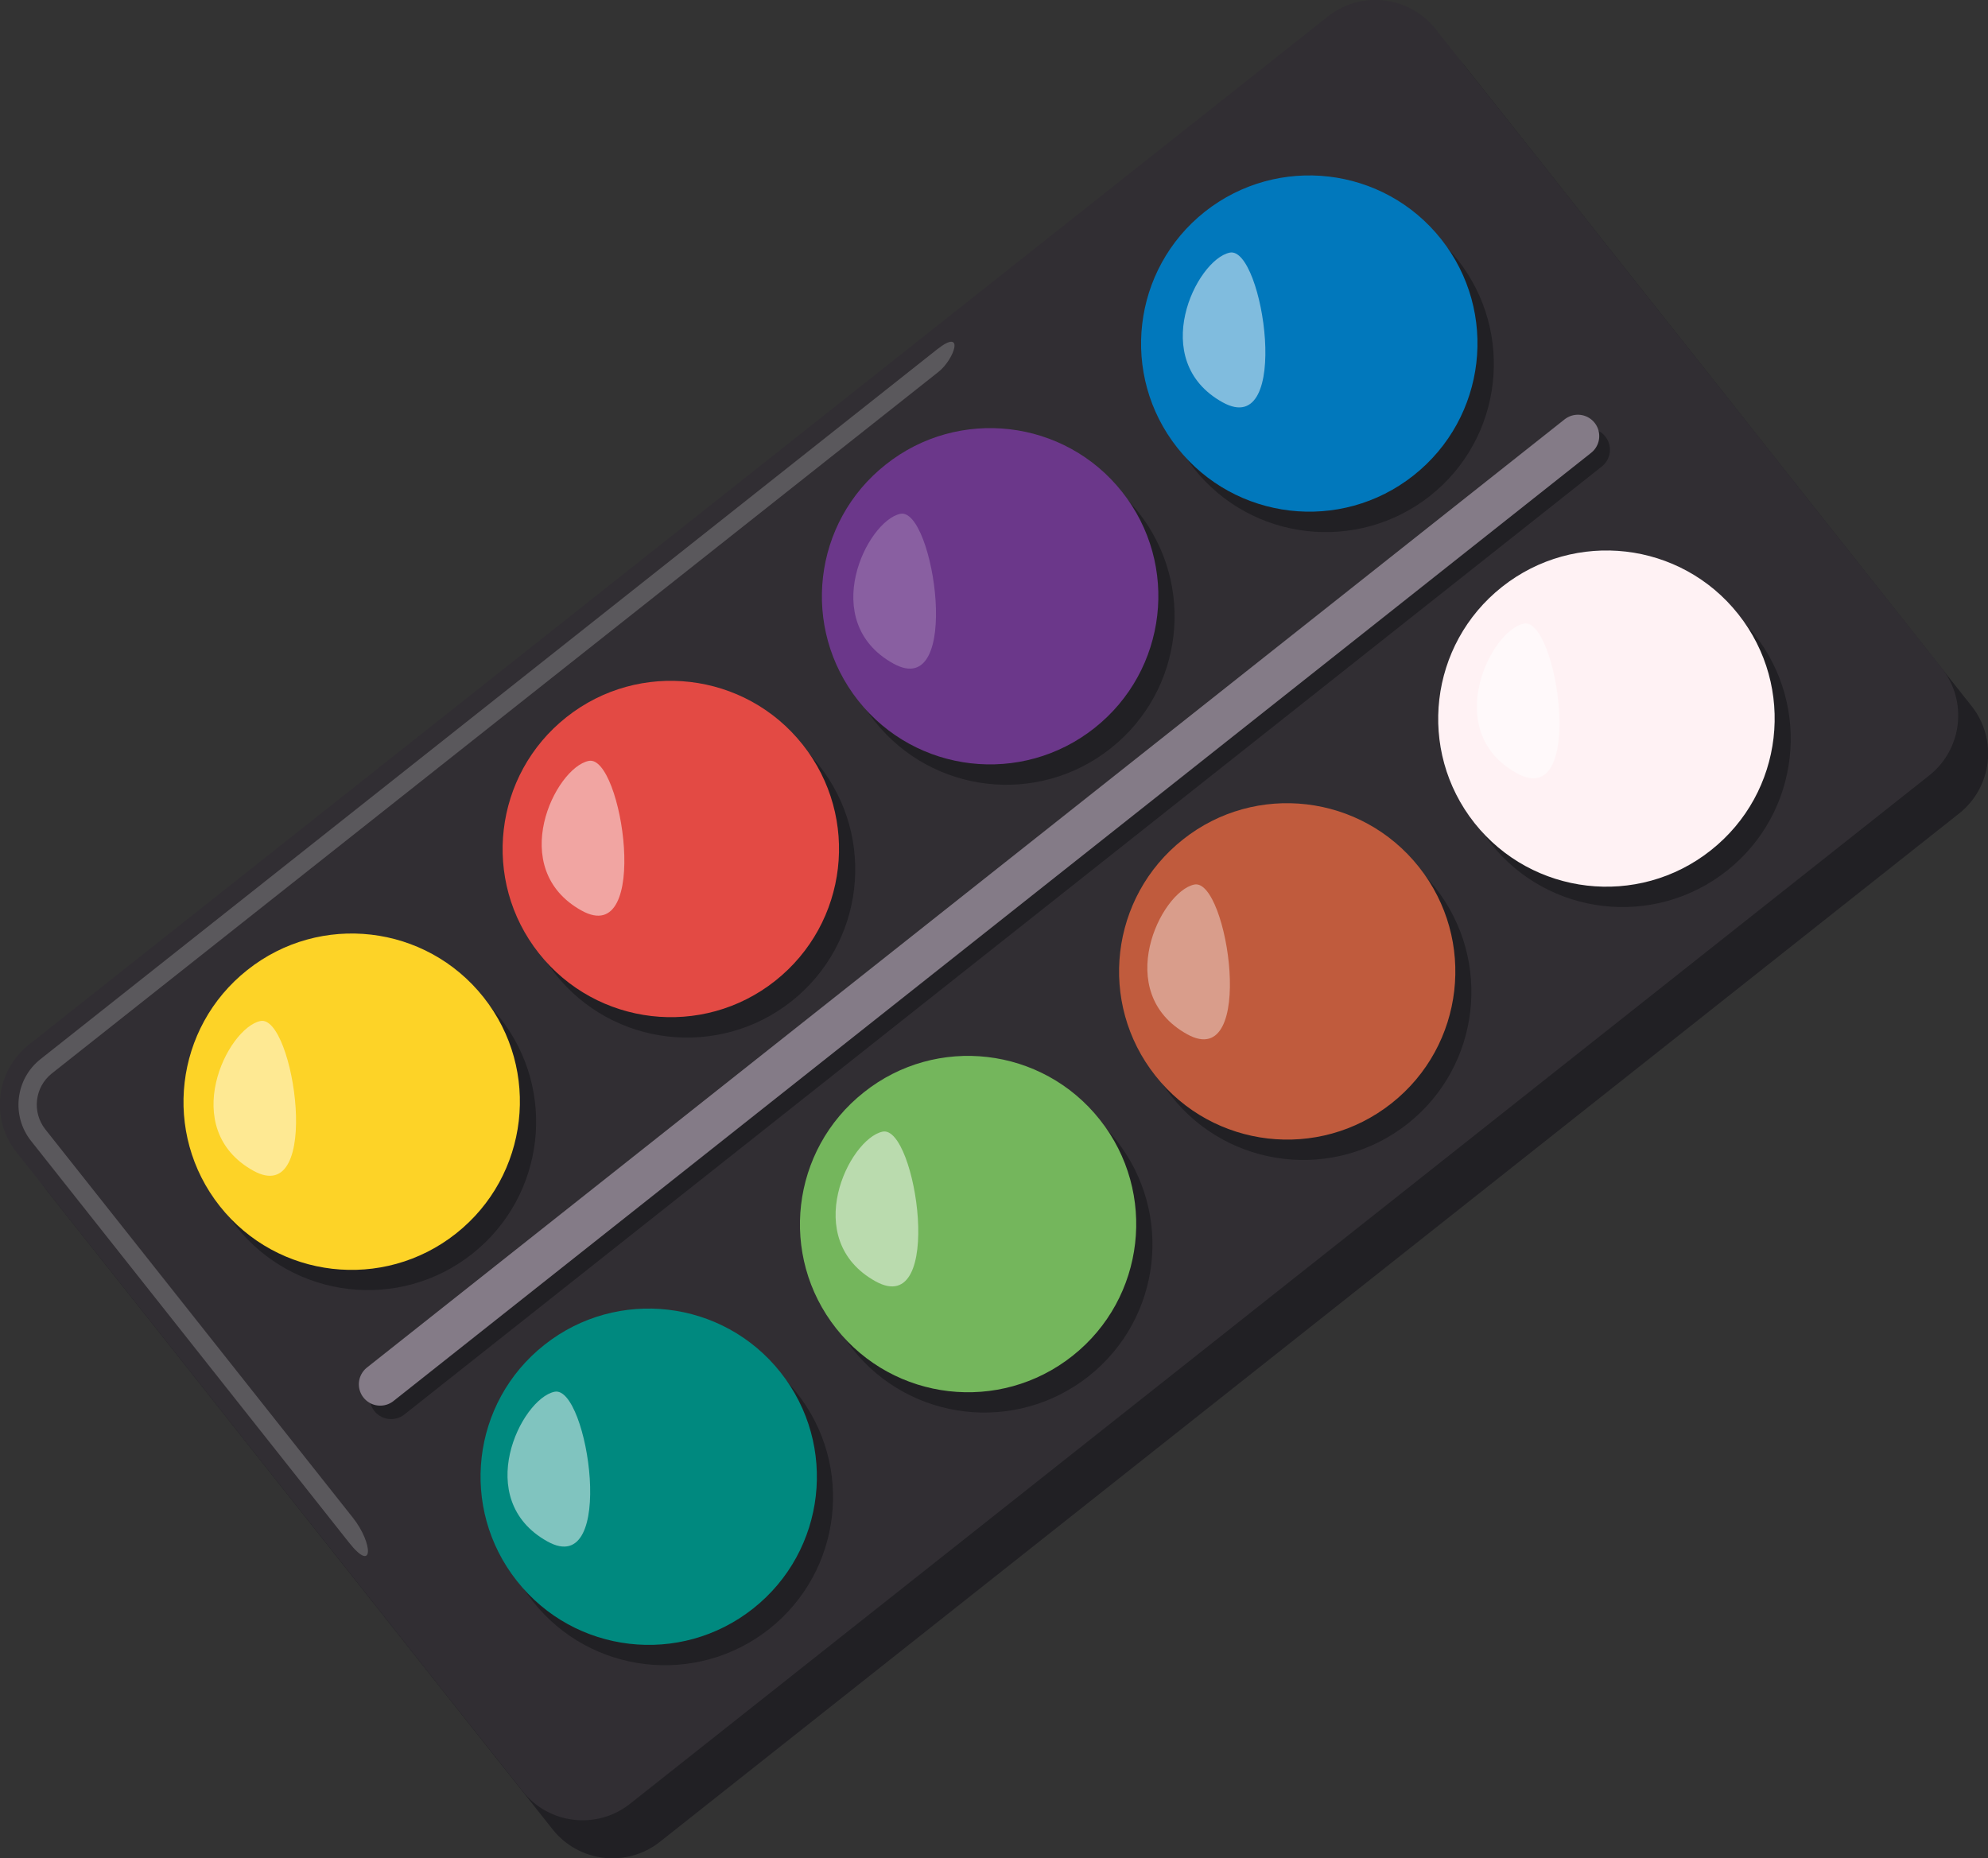 <svg width="93.07" height="87.01" viewBox="0 0 93.07 87.01" xmlns="http://www.w3.org/2000/svg" xmlns:xlink="http://www.w3.org/1999/xlink" xml:space="preserve" overflow="hidden"><rect x="0" y="0" width="93.07" height="87.01" fill="#333333" stroke="none"/><defs></defs><g><g><path d="M92.3 33.06C93.53 34.61 93.27 36.86 91.72 38.09L30.9 86.24C29.35 87.47 27.1 87.21 25.87 85.66L2.18 55.73C0.95 54.18 1.21 51.93 2.76 50.7L63.58 2.55C65.13 1.32 67.38 1.58 68.61 3.13L92.3 33.06Z" fill="#212024"/><path d="M90.9 31.28C92.13 32.83 91.87 35.08 90.32 36.31L29.5 84.46C27.95 85.69 25.7 85.43 24.47 83.88L0.77 53.95C-0.46 52.4-0.2 50.15 1.35 48.92L62.17 0.77C63.72-0.46 65.97-0.19 67.2 1.35L90.9 31.28Z" fill="#312E33"/><path d="M43.94 17.41C44.68 16.82 45.19 15.32 43.87 16.36L1.89 49.6C0.72 50.53 0.52 52.24 1.45 53.42L16.33 72.22C17.52 73.73 17.46 72.26 16.53 71.08L2.12 52.88C1.49 52.08 1.62 50.91 2.42 50.27L43.94 17.41Z" fill="#FFFFFF" fill-opacity="0.2"/><path d="M23.4 47.65C26.1 51.06 25.52 56.01 22.11 58.71 18.7 61.41 13.75 60.83 11.05 57.42 8.35 54.01 8.93 49.06 12.33 46.36 15.74 43.67 20.7 44.25 23.4 47.65ZM27.28 34.54C23.87 37.24 23.29 42.19 25.99 45.6 28.69 49.01 33.64 49.58 37.05 46.89 40.46 44.19 41.04 39.24 38.34 35.83 35.64 32.41 30.69 31.84 27.28 34.54ZM42.23 22.7C38.82 25.4 38.24 30.35 40.94 33.76 43.64 37.17 48.59 37.75 52 35.04 55.41 32.34 55.99 27.39 53.29 23.98 50.59 20.58 45.63 20.01 42.23 22.7ZM57.17 10.87C53.76 13.57 53.19 18.52 55.89 21.93 58.59 25.34 63.54 25.91 66.95 23.22 70.36 20.52 70.93 15.57 68.24 12.16 65.53 8.75 60.58 8.17 57.17 10.87ZM26.24 63.93C22.83 66.63 22.25 71.58 24.95 74.99 27.65 78.4 32.6 78.97 36.01 76.28 39.42 73.58 40 68.63 37.3 65.22 34.6 61.81 29.65 61.23 26.24 63.93ZM41.19 52.1C37.78 54.8 37.2 59.75 39.91 63.16 42.61 66.57 47.56 67.14 50.97 64.44 54.38 61.74 54.95 56.79 52.25 53.38 49.55 49.98 44.6 49.4 41.19 52.1ZM56.13 40.27C52.72 42.97 52.14 47.92 54.84 51.33 57.54 54.74 62.49 55.31 65.9 52.62 69.31 49.92 69.88 44.97 67.19 41.56 64.49 38.15 59.54 37.57 56.13 40.27ZM71.08 28.43C67.67 31.13 67.1 36.08 69.79 39.49 72.49 42.9 77.44 43.47 80.85 40.77 84.26 38.07 84.83 33.12 82.14 29.71 79.44 26.31 74.49 25.74 71.08 28.43Z" fill="#212024"/><g><path d="M22.64 46.7C25.34 50.11 24.76 55.06 21.35 57.76 17.94 60.46 12.99 59.89 10.29 56.48 7.59 53.07 8.17 48.12 11.58 45.42 14.99 42.71 19.94 43.29 22.64 46.7Z" fill="#FDD327"/><path d="M37.58 34.87C40.28 38.28 39.7 43.23 36.29 45.93 32.88 48.63 27.93 48.05 25.23 44.64 22.53 41.23 23.11 36.28 26.52 33.58 29.93 30.88 34.88 31.46 37.58 34.87Z" fill="#E34A44"/><path d="M52.53 23.03C55.23 26.44 54.65 31.39 51.24 34.09 47.83 36.79 42.88 36.22 40.18 32.81 37.48 29.4 38.05 24.45 41.47 21.75 44.87 19.05 49.83 19.62 52.53 23.03Z" fill="#6B378A"/><path d="M67.47 11.2C70.17 14.61 69.59 19.56 66.18 22.26 62.77 24.96 57.82 24.38 55.12 20.97 52.42 17.56 53 12.61 56.41 9.91 59.82 7.22 64.77 7.79 67.47 11.2Z" fill="#0178BC"/><path d="M36.54 64.26C39.24 67.67 38.67 72.62 35.26 75.32 31.85 78.02 26.9 77.45 24.2 74.03 21.5 70.62 22.07 65.67 25.49 62.97 28.89 60.28 33.84 60.85 36.54 64.26Z" fill="#00897F"/><path d="M51.49 52.43C54.19 55.84 53.62 60.79 50.21 63.49 46.8 66.19 41.85 65.62 39.15 62.21 36.45 58.8 37.03 53.85 40.44 51.15 43.84 48.44 48.79 49.02 51.49 52.43Z" fill="#74B65C"/><path d="M66.43 40.6C69.13 44.01 68.56 48.96 65.15 51.66 61.74 54.36 56.79 53.79 54.09 50.37 51.39 46.96 51.97 42.01 55.38 39.31 58.78 36.61 63.73 37.19 66.43 40.6Z" fill="#C05B3D"/><path d="M81.38 28.76C84.08 32.17 83.51 37.12 80.09 39.82 76.68 42.52 71.73 41.94 69.03 38.54 66.33 35.13 66.91 30.18 70.32 27.48 73.73 24.78 78.68 25.35 81.38 28.76Z" fill="#FFF2F4"/></g><line x1="18.31" y1="65.45" x2="74.37" y2="21.06" stroke="#212024" stroke-width="2" stroke-linecap="round" stroke-miterlimit="10" fill="none"/><line x1="17.8" y1="64.82" x2="73.87" y2="20.42" stroke="#847B87" stroke-width="2" stroke-linecap="round" stroke-miterlimit="10" fill="none"/></g><path d="M11.86 54.82C15.13 56.63 13.76 47.48 12.19 47.81 10.63 48.14 8.32 52.85 11.86 54.82Z" fill="#FFFFFF" fill-opacity="0.5"/><path d="M27.23 42.64C30.5 44.45 29.13 35.3 27.56 35.63 25.99 35.95 23.68 40.67 27.23 42.64Z" fill="#FFFFFF" fill-opacity="0.5"/><path d="M41.82 31.07C45.09 32.89 43.72 23.73 42.15 24.06 40.58 24.39 38.27 29.1 41.82 31.07Z" fill="#FFFFFF" fill-opacity="0.2"/><path d="M57.24 18.84C60.51 20.65 59.14 11.5 57.57 11.83 56 12.16 53.7 16.88 57.24 18.84Z" fill="#FFFFFF" fill-opacity="0.5"/><path d="M25.63 72.18C28.9 74 27.53 64.84 25.96 65.17 24.39 65.5 22.08 70.21 25.63 72.18Z" fill="#FFFFFF" fill-opacity="0.5"/><path d="M40.99 60C44.26 61.81 42.89 52.66 41.32 52.99 39.75 53.32 37.44 58.03 40.99 60Z" fill="#FFFFFF" fill-opacity="0.5"/><path d="M55.58 48.43C58.85 50.24 57.48 41.09 55.91 41.42 54.34 41.75 52.04 46.47 55.58 48.43Z" fill="#FFFFFF" fill-opacity="0.4"/><path d="M71.01 36.21C74.28 38.02 72.91 28.87 71.34 29.2 69.77 29.52 67.46 34.24 71.01 36.21Z" fill="#FFFFFF" fill-opacity="0.5"/></g></svg>